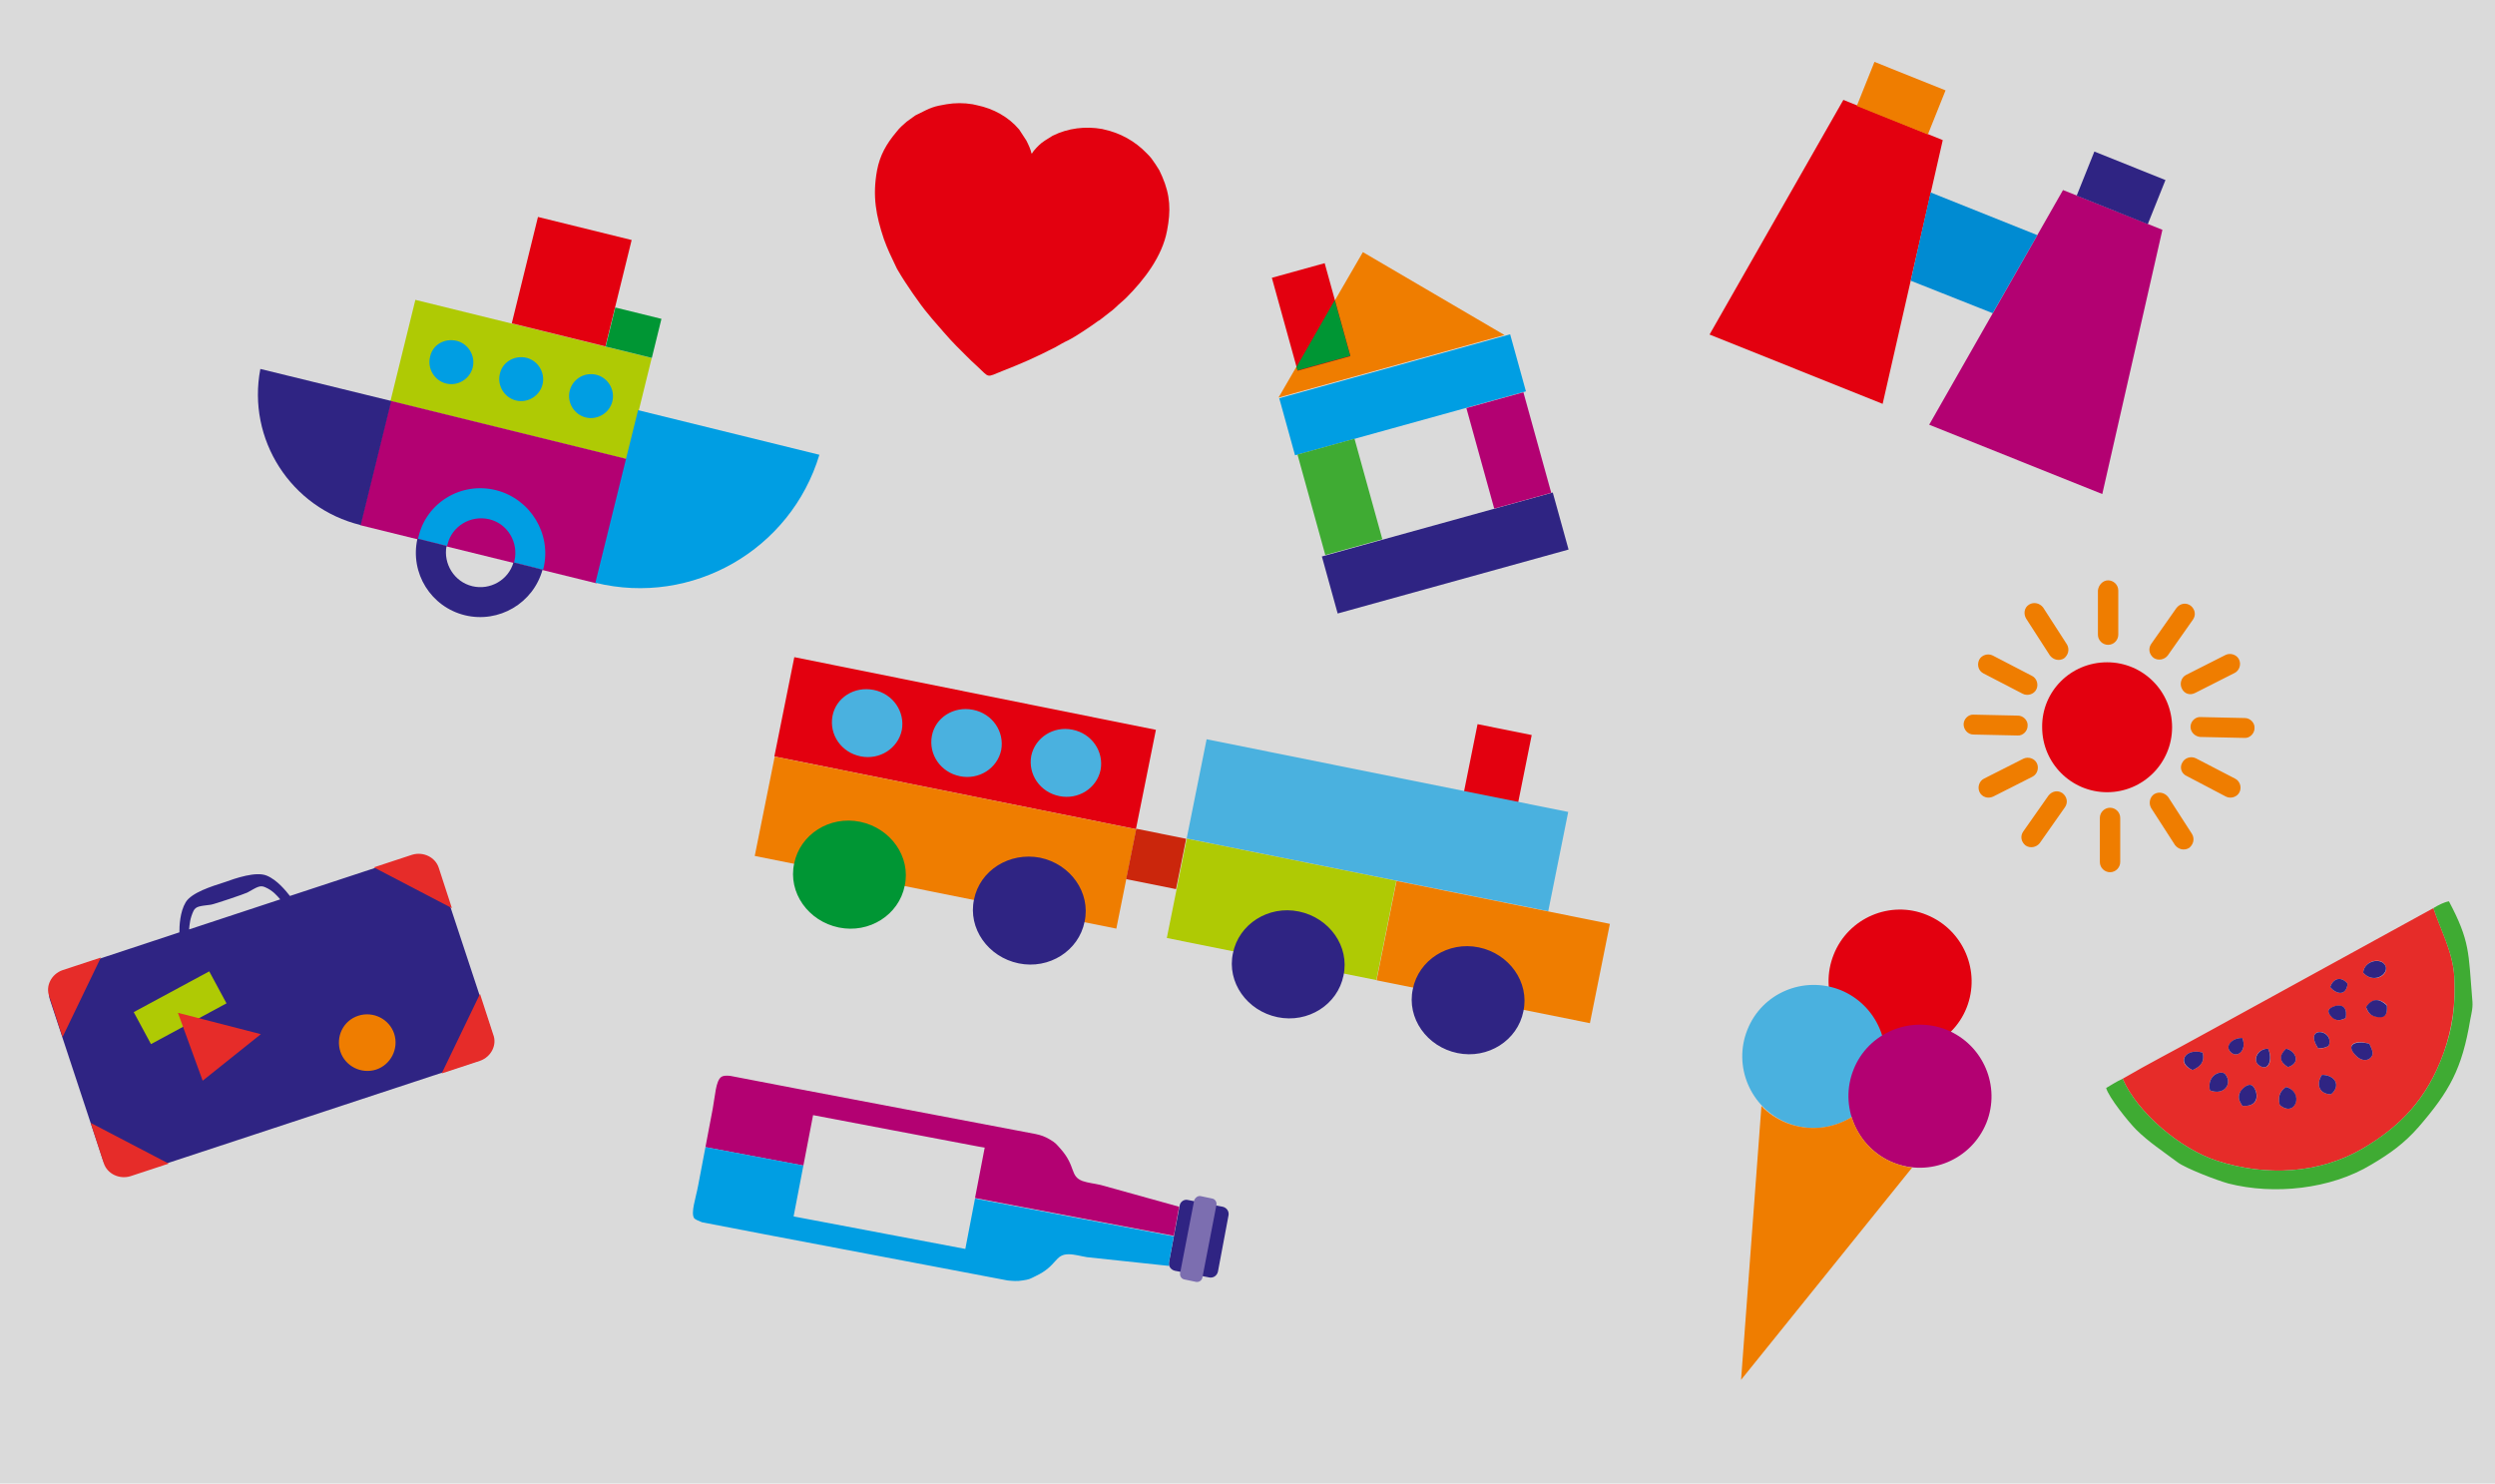 <?xml version="1.0" encoding="utf-8"?>
<!-- Generator: Adobe Illustrator 21.0.0, SVG Export Plug-In . SVG Version: 6.00 Build 0)  -->
<svg version="1.1" baseProfile="basic" id="Слой_1"
	 xmlns="http://www.w3.org/2000/svg" xmlns:xlink="http://www.w3.org/1999/xlink" x="0px" y="0px" viewBox="0 0 514.6 306"
	 xml:space="preserve">
<rect fill-rule="evenodd" clip-rule="evenodd" fill="#DADADA" width="514.6" height="306"/>
<path fill-rule="evenodd" clip-rule="evenodd" fill="#E62C29" d="M437.8,222.5c3.1,7.1,12,14.5,19.4,16.9
	c10.2,3.3,21.2,2.7,30.1-2.5c7.5-4.4,13.2-10,16.7-19.7c1.8-5.2,2.5-9.9,2.2-15.8c-0.3-5.2-3-10-4.3-14.1l-48.1,26.4
	C448.4,216.7,443.1,219.4,437.8,222.5 M487.4,200.6c0.3-2.7,4.2-3.3,4.7-1.1C492.5,201.3,489.4,202.9,487.4,200.6z M480.6,203.6
	c0.7-2,2.4-2.2,3.6-0.7C483.9,205.5,481.9,205.1,480.6,203.6z M488,207.7c1.4-1.8,2.9-1.8,4.3-0.4c0.1,1.6-0.1,2.6-1.8,2.4
	C489,209.6,488.4,208.9,488,207.7z M480.3,208.3c0.4-0.7,4.2-2.2,3.5,1.7c-0.7,0.3-1.5,0.7-2.4,0.1
	C480.9,209.8,480,208.9,480.3,208.3z M478.1,216.2c-3.1-4.8,3.5-4,2.2-0.5C479.6,216.1,479.2,216.3,478.1,216.2z M462.5,214.1
	c1,2.7-1.2,4.3-2.5,2.8C458.8,215.6,460.7,214,462.5,214.1z M488.8,218.3c-0.9,0.7-2.1,0.2-2.7-0.4c-2.7-2.6-0.1-3.5,2.6-2.6
	C489.1,216.3,489.9,217.4,488.8,218.3z M452.2,220.7c-3.5-1.5-1.4-4.6,2.1-3.6C454.8,219.1,453.7,220.1,452.2,220.7z M467.8,216.3
	c1.1,2.3,0.1,4.9-1.9,3.4C464.6,218.8,465.4,216.3,467.8,216.3z M471.9,220.1c-1.8-1.1-1.8-2.4-0.4-3.8
	C473.4,216.7,474.7,219.2,471.9,220.1z M455.8,224.9c-0.7-3.3,2.5-4.3,3.2-3.3C460.5,223.6,458.7,226,455.8,224.9z M478.9,221.7
	c2.7,0,4,2.2,1.9,4C478.4,225.7,477.6,223.7,478.9,221.7z M462.5,228.1c-0.4-0.7-1.1-1.5-0.5-2.8c0.3-0.5,1.4-1.8,2.3-1.5
	C465.4,224.1,466.9,228.4,462.5,228.1z M470.2,227.9c-0.4-1.8,0-2.8,1.3-3.7C475.2,225.2,473.5,230.7,470.2,227.9z"/>
<path fill-rule="evenodd" clip-rule="evenodd" fill="#3FAB33" d="M501.9,187.3c1.3,4.2,4,8.9,4.3,14.1c0.3,5.9-0.3,10.6-2.2,15.8
	c-3.5,9.7-9.1,15.2-16.7,19.7c-8.9,5.2-19.9,5.8-30.1,2.5c-7.4-2.4-16.3-9.8-19.4-16.9c-1.3,0.6-2.2,1.2-3.4,1.9
	c0.5,1.9,4.6,7,6.2,8.6c2.5,2.5,5.7,4.6,8.5,6.7c1.7,1.3,8.3,3.8,10.5,4.4c9.4,2.4,21.1,1.2,29.5-3.9c3.9-2.3,6.8-4.4,9.7-7.7
	c6.4-7.4,9-12,10.7-22.2c0.3-1.6,0.6-2.5,0.4-4.3c-0.8-9.5-0.4-11.8-4.8-20.1C504,186.1,502.9,186.7,501.9,187.3"/>
<path fill-rule="evenodd" clip-rule="evenodd" fill="#2F2483" d="M487.4,200.6c2,2.3,5,0.6,4.7-1.1
	C491.6,197.4,487.7,197.9,487.4,200.6"/>
<path fill-rule="evenodd" clip-rule="evenodd" fill="#2F2483" d="M462.5,228.1c4.3,0.3,2.9-4,1.8-4.3c-0.9-0.3-2.1,1-2.3,1.5
	C461.4,226.6,462.1,227.4,462.5,228.1"/>
<path fill-rule="evenodd" clip-rule="evenodd" fill="#2F2483" d="M470.2,227.9c3.3,2.8,5.1-2.7,1.3-3.7
	C470.2,225.1,469.8,226.2,470.2,227.9"/>
<path fill-rule="evenodd" clip-rule="evenodd" fill="#2F2483" d="M488.7,215.3c-2.7-0.8-5.3,0.1-2.6,2.6c0.6,0.6,1.8,1.1,2.7,0.4
	C489.9,217.4,489.1,216.3,488.7,215.3"/>
<path fill-rule="evenodd" clip-rule="evenodd" fill="#2F2483" d="M455.8,224.9c2.9,1.1,4.7-1.3,3.2-3.3
	C458.3,220.6,455.1,221.6,455.8,224.9"/>
<path fill-rule="evenodd" clip-rule="evenodd" fill="#2F2483" d="M452.2,220.7c1.5-0.6,2.6-1.6,2.1-3.6
	C450.8,216.1,448.8,219.1,452.2,220.7"/>
<path fill-rule="evenodd" clip-rule="evenodd" fill="#2F2483" d="M488,207.7c0.5,1.3,1,1.9,2.5,2.1c1.7,0.2,1.9-0.9,1.8-2.4
	C490.8,205.9,489.3,205.8,488,207.7"/>
<path fill-rule="evenodd" clip-rule="evenodd" fill="#2F2483" d="M478.9,221.7c-1.3,2-0.5,4,1.9,4
	C482.9,223.9,481.6,221.7,478.9,221.7"/>
<path fill-rule="evenodd" clip-rule="evenodd" fill="#2F2483" d="M467.8,216.3c-2.3,0-3.2,2.5-1.9,3.4
	C467.9,221.2,468.8,218.5,467.8,216.3"/>
<path fill-rule="evenodd" clip-rule="evenodd" fill="#2F2483" d="M483.8,210c0.7-3.9-3.1-2.5-3.5-1.7c-0.3,0.7,0.7,1.6,1,1.8
	C482.3,210.7,483,210.3,483.8,210"/>
<path fill-rule="evenodd" clip-rule="evenodd" fill="#2F2483" d="M478.1,216.2c1.1,0,1.5-0.1,2.2-0.5
	C481.6,212.3,475,211.4,478.1,216.2"/>
<path fill-rule="evenodd" clip-rule="evenodd" fill="#2F2483" d="M471.9,220.1c2.8-0.9,1.5-3.4-0.4-3.8
	C470,217.7,470.1,219,471.9,220.1"/>
<path fill-rule="evenodd" clip-rule="evenodd" fill="#2F2483" d="M462.5,214.1c-1.9-0.1-3.7,1.5-2.5,2.8
	C461.3,218.4,463.5,216.8,462.5,214.1"/>
<path fill-rule="evenodd" clip-rule="evenodd" fill="#2F2483" d="M480.6,203.6c1.3,1.5,3.3,1.9,3.6-0.7
	C483,201.4,481.3,201.6,480.6,203.6"/>
<rect x="96.7" y="53.1" transform="matrix(0.239 -0.971 0.971 0.239 5.861 163.928)" fill-rule="evenodd" clip-rule="evenodd" fill="#AFCA04" width="21.5" height="50.2"/>
<rect x="88.6" y="76.4" transform="matrix(0.239 -0.971 0.971 0.239 -21.084 176.087)" fill-rule="evenodd" clip-rule="evenodd" fill="#B30172" width="26.4" height="50.2"/>
<rect x="106.6" y="48.1" transform="matrix(0.239 -0.971 0.971 0.239 33.372 158.704)" fill-rule="evenodd" clip-rule="evenodd" fill="#E3000F" width="22.6" height="19.9"/>
<rect x="126.4" y="63.7" transform="matrix(0.239 -0.971 0.971 0.239 32.862 178.992)" fill-rule="evenodd" clip-rule="evenodd" fill="#009634" width="8.3" height="9.8"/>
<path fill-rule="evenodd" clip-rule="evenodd" fill="#009EE3" d="M94.2,70.3c2.4,0.6,3.9,3.1,3.3,5.5c-0.6,2.4-3.1,3.9-5.5,3.3
	c-2.4-0.6-3.9-3.1-3.3-5.5C89.2,71.1,91.7,69.7,94.2,70.3"/>
<path fill-rule="evenodd" clip-rule="evenodd" fill="#009EE3" d="M108.6,73.8c2.4,0.6,3.9,3.1,3.3,5.5c-0.6,2.4-3.1,3.9-5.5,3.3
	c-2.4-0.6-3.9-3.1-3.3-5.5C103.6,74.7,106.1,73.2,108.6,73.8"/>
<path fill-rule="evenodd" clip-rule="evenodd" fill="#009EE3" d="M123,77.3c2.4,0.6,3.9,3.1,3.3,5.5c-0.6,2.4-3.1,3.9-5.5,3.3
	c-2.4-0.6-3.9-3.1-3.3-5.5C118.1,78.2,120.5,76.7,123,77.3"/>
<path fill-rule="evenodd" clip-rule="evenodd" fill="#2F2483" d="M111.9,117.5c-1.9,6.9-9,11.1-16,9.4c-7-1.7-11.4-8.7-9.8-15.8
	l6,1.5c-0.7,3.7,1.6,7.4,5.3,8.3c3.7,0.9,7.5-1.3,8.5-4.9L111.9,117.5z"/>
<path fill-rule="evenodd" clip-rule="evenodd" fill="#009EE3" d="M102.3,101.1c7.1,1.8,11.5,9,9.8,16.1c0,0.1-0.1,0.2-0.1,0.3
	l-6-1.5c0-0.1,0.1-0.2,0.1-0.3c0.9-3.8-1.4-7.7-5.2-8.6c-3.8-0.9-7.7,1.4-8.6,5.2c0,0.1-0.1,0.2-0.1,0.3l-6-1.5
	c0-0.1,0.1-0.2,0.1-0.3C87.9,103.7,95.1,99.3,102.3,101.1"/>
<path fill-rule="evenodd" clip-rule="evenodd" fill="#009EE3" d="M131.6,84.6l-8.8,35.6c20,4.9,40.3-6.8,46.2-26.4L131.6,84.6z"/>
<path fill-rule="evenodd" clip-rule="evenodd" fill="#2F2483" d="M80.7,82.7l-6.3,25.6C60,104.8,50.9,90.6,53.7,76.1L80.7,82.7z"/>
<path fill-rule="evenodd" clip-rule="evenodd" fill="#E3000F" d="M180.9,35.1c-1,5.4-0.2,9.4,1.4,14.2c0.8,2.2,1.4,3.4,2.4,5.5
	c0.2,0.5,0.4,0.8,0.7,1.3c1.2,2.1,4.5,6.9,5.9,8.5c0.3,0.4,0.6,0.7,0.9,1.1c1.4,1.6,3.5,4.1,5,5.6c0.4,0.4,0.7,0.7,1,1
	c0.4,0.4,0.7,0.7,1.1,1.1c0.7,0.7,1.4,1.4,2.2,2.1c2.7,2.5,1.8,2.4,5.3,1c4.3-1.7,6.6-2.7,10.9-4.9c0.9-0.5,1.7-1,2.6-1.4
	c1.6-0.8,4.7-2.9,6.2-4c0.2-0.1,0.4-0.2,0.6-0.4l1.8-1.4c0.4-0.3,0.8-0.6,1.2-1c0.7-0.7,1.5-1.3,2.2-2c3.7-3.7,7.4-8.5,8.4-13.8
	c0.8-4.1,0.7-7.3-1-11.2l-0.6-1.3c-0.4-0.7-1.1-1.7-1.6-2.4c-0.3-0.4-0.6-0.7-1-1.1c-2.4-2.5-5.5-4.2-8.8-4.9l-0.4-0.1
	c-3.4-0.6-7-0.2-10.2,1.4l-1.6,1c-0.3,0.2-0.4,0.3-0.7,0.5c-0.5,0.4-1.7,1.6-1.9,2.1l-0.2,0c0-0.6-0.7-2-1-2.6l-1.5-2.3
	c-2.2-2.6-5.3-4.3-8.7-5l-0.9-0.2c-1.8-0.3-3.6-0.3-5.4,0c-0.6,0.1-1.1,0.2-1.6,0.3c-1.9,0.4-3.3,1.3-4.8,2l-1.8,1.3
	c-0.7,0.6-1.5,1.3-2.1,2.1C182.8,29.7,181.5,32,180.9,35.1"/>
<rect x="188.7" y="115.1" transform="matrix(0.197 -0.98 0.98 0.197 9.741 318.274)" fill-rule="evenodd" clip-rule="evenodd" fill="#E3000F" width="20.9" height="76.1"/>
<rect x="184.6" y="135.7" transform="matrix(0.197 -0.98 0.98 0.197 -13.685 330.719)" fill-rule="evenodd" clip-rule="evenodd" fill="#EF7D00" width="20.9" height="76.1"/>
<path fill-rule="evenodd" clip-rule="evenodd" fill="#4AB1DF" d="M200.7,146.4c4,0.8,6.5,4.5,5.8,8.3c-0.8,3.8-4.6,6.2-8.5,5.4
	c-4-0.8-6.5-4.5-5.8-8.3C192.9,148,196.7,145.6,200.7,146.4 M221.2,150.5c4,0.8,6.5,4.5,5.8,8.3c-0.8,3.8-4.6,6.2-8.5,5.4
	c-4-0.8-6.5-4.5-5.8-8.3C213.5,152.1,217.3,149.7,221.2,150.5z M180.2,142.3c4,0.8,6.5,4.5,5.8,8.3c-0.8,3.8-4.6,6.2-8.5,5.4
	c-4-0.8-6.5-4.5-5.8-8.3C172.4,143.9,176.2,141.5,180.2,142.3z"/>
<path fill-rule="evenodd" clip-rule="evenodd" fill="#009634" d="M177.4,169.5c6.3,1.3,10.5,7.2,9.2,13.2c-1.2,6-7.3,9.9-13.6,8.6
	c-6.3-1.3-10.5-7.2-9.2-13.2C165,172.1,171.1,168.2,177.4,169.5"/>
<path fill-rule="evenodd" clip-rule="evenodd" fill="#2F2483" d="M214.5,176.9c6.3,1.3,10.5,7.2,9.2,13.2c-1.2,6-7.3,9.9-13.6,8.6
	c-6.3-1.3-10.5-7.2-9.2-13.2C202.1,179.5,208.2,175.7,214.5,176.9"/>
<rect x="233.2" y="171.7" transform="matrix(0.197 -0.98 0.98 0.197 18.064 376.032)" fill-rule="evenodd" clip-rule="evenodd" fill="#CB260C" width="10.6" height="10.5"/>
<rect x="301.8" y="151.7" transform="matrix(0.197 -0.98 0.98 0.197 93.792 429.353)" fill-rule="evenodd" clip-rule="evenodd" fill="#E3000F" width="14.4" height="11.4"/>
<rect x="273.7" y="132" transform="matrix(0.197 -0.98 0.98 0.197 61.473 415.179)" fill-rule="evenodd" clip-rule="evenodd" fill="#4AB1DF" width="20.9" height="76.1"/>
<rect x="297.5" y="173.8" transform="matrix(0.197 -0.98 0.98 0.197 54.99 459.5)" fill-rule="evenodd" clip-rule="evenodd" fill="#EF7D00" width="20.9" height="44.9"/>
<rect x="253.9" y="165.4" transform="matrix(0.197 -0.98 0.98 0.197 28.549 409.704)" fill-rule="evenodd" clip-rule="evenodd" fill="#AFCA04" width="20.9" height="44.1"/>
<path fill-rule="evenodd" clip-rule="evenodd" fill="#2F2483" d="M267.9,188c6.3,1.3,10.5,7.2,9.2,13.2c-1.2,6-7.3,9.9-13.6,8.6
	c-6.3-1.3-10.5-7.2-9.2-13.2C255.5,190.6,261.6,186.7,267.9,188"/>
<path fill-rule="evenodd" clip-rule="evenodd" fill="#2F2483" d="M305,195.4c6.3,1.3,10.5,7.2,9.2,13.2c-1.2,6-7.3,9.9-13.6,8.6
	c-6.3-1.3-10.5-7.2-9.2-13.2C292.6,198,298.7,194.1,305,195.4"/>
<path fill-rule="evenodd" clip-rule="evenodd" fill="#2F2483" d="M245,247.5l7.2,1.4c0.8,0.2,1.3,0.9,1.2,1.7l-2.2,11.7
	c-0.2,0.8-0.9,1.3-1.7,1.2l-7.2-1.4c-0.8-0.2-1.3-0.9-1.2-1.7l2.2-11.7C243.4,247.9,244.2,247.3,245,247.5"/>
<path fill-rule="evenodd" clip-rule="evenodd" fill="#7C6EB0" d="M247.6,246.7l2.4,0.5c0.6,0.1,1,0.7,0.9,1.3l-2.9,15
	c-0.1,0.6-0.7,1-1.3,0.9l-2.4-0.5c-0.6-0.1-1-0.7-0.9-1.3l2.9-15C246.5,247,247.1,246.6,247.6,246.7"/>
<path fill-rule="evenodd" clip-rule="evenodd" fill="#B30172" d="M145.5,236.6l19.7,3.7l0,0l0.5,0.1l2-10.4l34.2,6.5l1.2,0.2
	l-2,10.4l41,7.8l1.1-6l-16.2-4.5c-1.3-0.3-2.5-0.4-3.7-0.8c-2.7-1-1.3-3-4.6-6.7c-0.9-1-1-1.2-2.2-1.9c-1-0.6-1.9-0.9-2.9-1.1
	l-4.2-0.8l-45.8-8.7l-13-2.5c-0.9-0.1-1.5,0-1.8,0.2c-1.2,0.8-1.3,4-1.8,6.6C146.5,231.4,146,234,145.5,236.6"/>
<path fill-rule="evenodd" clip-rule="evenodd" fill="#009EE3" d="M145.5,236.6l19.7,3.7l0,0l0.5,0.1l-2,10.4l0,0l0,0.1l35.4,6.7
	l2-10.4l41,7.8l-1,5.4c0,0.2,0,0.5,0,0.7l-16.9-1.8c-1.3-0.2-2.5-0.6-3.8-0.6c-2.9,0-2.3,2.4-6.8,4.5c-1.2,0.6-1.3,0.7-2.7,0.9
	c-1.1,0.2-2.1,0.1-3.1,0l-4.2-0.8l-45.8-8.7l-13-2.5c-0.8-0.3-1.4-0.6-1.6-0.8c-0.8-1.1,0.3-4.1,0.8-6.8
	C144.5,241.8,145,239.2,145.5,236.6"/>
<path fill-rule="evenodd" clip-rule="evenodd" fill="#E3000F" d="M397.4,188.7c7.6,3.1,11.2,11.7,8.2,19.2s-11.7,11.2-19.2,8.2
	c-7.6-3.1-11.2-11.7-8.2-19.2C381.2,189.3,389.9,185.6,397.4,188.7"/>
<path fill-rule="evenodd" clip-rule="evenodd" fill="#4AB1DF" d="M379.6,204.2c7.6,3.1,11.2,11.7,8.2,19.2
	c-3.1,7.6-11.7,11.2-19.2,8.2c-7.6-3.1-11.2-11.7-8.2-19.2C363.4,204.8,372,201.2,379.6,204.2"/>
<path fill-rule="evenodd" clip-rule="evenodd" fill="#B30172" d="M401.5,212.4c7.6,3.1,11.2,11.7,8.2,19.2
	c-3.1,7.6-11.7,11.2-19.2,8.2c-7.6-3.1-11.2-11.7-8.2-19.2C385.3,213,394,209.4,401.5,212.4"/>
<path fill-rule="evenodd" clip-rule="evenodd" fill="#EF7D00" d="M363.3,228.1l-4.2,56.5l35.3-43.8c-1.3-0.1-2.6-0.5-3.9-1
	c-4.3-1.7-7.3-5.3-8.6-9.4c-3.9,2.4-8.8,3-13.4,1.2C366.5,230.8,364.7,229.6,363.3,228.1"/>
<path fill-rule="evenodd" clip-rule="evenodd" fill="#EF7D00" d="M418.5,124.7L418.5,124.7c1-0.6,2.2-0.3,2.9,0.6l4.9,7.6
	c0.6,1,0.3,2.2-0.6,2.9c-1,0.6-2.2,0.3-2.9-0.6l-4.9-7.6C417.3,126.6,417.5,125.3,418.5,124.7 M405,149.4L405,149.4
	c0-1.1,1-2.1,2.1-2l9.1,0.2c1.1,0,2.1,1,2,2.1v0c0,1.1-1,2.1-2.1,2l-9.1-0.2C405.9,151.5,405,150.5,405,149.4z M444.3,163.8
	L444.3,163.8c1-0.6,2.2-0.3,2.9,0.6l4.9,7.6c0.6,1,0.3,2.2-0.6,2.9c-1,0.6-2.2,0.3-2.9-0.6l-4.9-7.6
	C443.1,165.7,443.4,164.4,444.3,163.8z M434.8,119.7L434.8,119.7c1.1,0,2.1,0.9,2.1,2.1v9.1c0,1.1-0.9,2.1-2.1,2.1h0
	c-1.1,0-2.1-0.9-2.1-2.1v-9.1C432.8,120.7,433.7,119.7,434.8,119.7z M435.2,166.6L435.2,166.6c1.1,0,2.1,0.9,2.1,2.1v9.1
	c0,1.1-0.9,2.1-2.1,2.1h0c-1.1,0-2.1-0.9-2.1-2.1v-9.1C433.1,167.5,434.1,166.6,435.2,166.6z M417.8,174.4L417.8,174.4
	c-0.9-0.7-1.2-1.9-0.5-2.9l5.2-7.4c0.7-0.9,1.9-1.2,2.9-0.5h0c0.9,0.7,1.2,1.9,0.5,2.9l-5.2,7.4C420,174.8,418.7,175,417.8,174.4z
	 M444.2,135.7L444.2,135.7c-0.9-0.7-1.2-1.9-0.5-2.9l5.2-7.4c0.7-0.9,1.9-1.2,2.9-0.5h0c0.9,0.7,1.2,1.9,0.5,2.9l-5.2,7.4
	C446.4,136.1,445.1,136.3,444.2,135.7z M408.3,163.4L408.3,163.4c-0.5-1-0.1-2.3,0.9-2.8l8.1-4.1c1-0.5,2.3-0.1,2.8,0.9h0
	c0.5,1,0.1,2.3-0.9,2.8l-8.1,4.1C410,164.8,408.8,164.4,408.3,163.4z M450,142L450,142c-0.5-1-0.1-2.3,0.9-2.8l8.1-4.1
	c1-0.5,2.3-0.1,2.8,0.9v0c0.5,1,0.1,2.3-0.9,2.8l-8.1,4.1C451.7,143.5,450.5,143.1,450,142z M408.2,136.1L408.2,136.1
	c0.5-1,1.8-1.4,2.8-0.9l8.1,4.2c1,0.5,1.4,1.8,0.9,2.8v0c-0.5,1-1.8,1.4-2.8,0.9l-8.1-4.2C408.1,138.4,407.7,137.2,408.2,136.1z
	 M450.1,157.3L450.1,157.3c0.5-1,1.8-1.4,2.8-0.9l8.1,4.2c1,0.5,1.4,1.8,0.9,2.8v0c-0.5,1-1.8,1.4-2.8,0.9l-8-4.2
	C449.9,159.6,449.5,158.3,450.1,157.3z M451.8,149.9L451.8,149.9c0-1.1,1-2.1,2.1-2l9.1,0.2c1.1,0,2.1,1,2,2.1v0c0,1.1-1,2.1-2.1,2
	l-9.1-0.2C452.7,151.9,451.8,151,451.8,149.9z"/>
<path fill-rule="evenodd" clip-rule="evenodd" fill="#E3000F" d="M434.6,136.6c7.4,0,13.4,6,13.4,13.4c0,7.4-6,13.4-13.4,13.4
	c-7.4,0-13.4-6-13.4-13.4C421.1,142.6,427.1,136.6,434.6,136.6"/>
<rect x="264.5" y="75.2" transform="matrix(0.964 -0.267 0.267 0.964 -11.207 80.274)" fill-rule="evenodd" clip-rule="evenodd" fill="#009EE3" width="49.4" height="12.2"/>
<rect x="273.3" y="107.8" transform="matrix(0.964 -0.267 0.267 0.964 -19.602 83.829)" fill-rule="evenodd" clip-rule="evenodd" fill="#2F2483" width="49.4" height="12.2"/>
<rect x="270.2" y="91.6" transform="matrix(0.964 -0.267 0.267 0.964 -17.321 77.59)" fill-rule="evenodd" clip-rule="evenodd" fill="#3FAB33" width="12.2" height="21.5"/>
<rect x="305" y="82" transform="matrix(0.964 -0.267 0.267 0.964 -13.468 86.559)" fill-rule="evenodd" clip-rule="evenodd" fill="#B30172" width="12.2" height="21.5"/>
<polygon fill-rule="evenodd" clip-rule="evenodd" fill="#EF7D00" points="263.7,82 281.1,52 310.3,69.1 "/>
<rect x="264.7" y="55.3" transform="matrix(0.964 -0.267 0.267 0.964 -7.612 74.663)" fill-rule="evenodd" clip-rule="evenodd" fill="#E3000F" width="11.3" height="19.9"/>
<polygon fill-rule="evenodd" clip-rule="evenodd" fill="#009634" points="275.3,61.9 278.5,73.4 267.6,76.4 267.4,75.7 "/>
<path fill-rule="evenodd" clip-rule="evenodd" fill="#2F2483" d="M39,191.7l18.8-6.2c-0.7-0.8-1.5-1.8-3.1-2.5
	c-1.1-0.5-1.7,0-3.7,1.1c-0.6,0.3-6.8,2.4-7.5,2.5c-2.3,0.3-3.1,0.3-3.6,1.3C39.2,189.4,39.1,190.6,39,191.7 M13.4,200.1l23.6-7.8
	c0-1.3,0.1-4.2,1.3-6.2c1.2-2,5.4-3.3,7.9-4.1c2.5-0.9,6.6-2.3,8.8-1.4c2.2,0.9,4,3.2,4.8,4.2l24.6-8.1c2.5-0.8,5.2,0.5,6.1,3.1
	l10.9,33c0.8,2.5-0.5,5.2-3.1,6.1l-71,23.4c-2.5,0.8-5.2-0.5-6.1-3.1l-10.9-33C9.5,203.7,10.9,200.9,13.4,200.1z"/>
<path fill-rule="evenodd" clip-rule="evenodd" fill="#E62C29" d="M99,218.8l-7.9,2.6l7.9-16.4l2.7,8.3
	C102.6,215.5,101.3,218,99,218.8 M85,176.3l-7.9,2.6l16.1,8.4l-2.7-8.3C89.8,176.8,87.3,175.6,85,176.3z M12.9,200.1l7.9-2.6
	l-7.9,16.4l-2.7-8.3C9.3,203.4,10.6,200.9,12.9,200.1z M26.9,242.6l7.9-2.6l-16.1-8.4l2.7,8.3C22.1,242.1,24.6,243.3,26.9,242.6z"/>
<path fill-rule="evenodd" clip-rule="evenodd" fill="#EF7D00" d="M73.9,209.5c3.1-1,6.4,0.7,7.4,3.7c1,3.1-0.7,6.4-3.7,7.4
	c-3.1,1-6.4-0.7-7.4-3.7C69.2,213.8,70.8,210.5,73.9,209.5"/>
<rect x="28.3" y="204.1" transform="matrix(0.88 -0.475 0.475 0.88 -94.273 42.59)" fill-rule="evenodd" clip-rule="evenodd" fill="#AFCA04" width="17.7" height="7.5"/>
<polygon fill-rule="evenodd" clip-rule="evenodd" fill="#E62C29" points="53.8,213.3 36.7,208.9 41.8,222.9 "/>
<polygon fill-rule="evenodd" clip-rule="evenodd" fill="#E3000F" points="352.6,69 380.2,20.6 400.7,28.9 388.3,83.3 "/>
<rect x="387.4" y="12.3" transform="matrix(0.372 -0.928 0.928 0.372 227.439 376.79)" fill-rule="evenodd" clip-rule="evenodd" fill="#EF7D00" width="9.8" height="15.8"/>
<polygon fill-rule="evenodd" clip-rule="evenodd" fill="#B30172" points="397.9,87.6 425.5,39.2 446,47.4 433.6,101.9 "/>
<rect x="432.8" y="30.9" transform="matrix(0.372 -0.928 0.928 0.372 238.646 430.496)" fill-rule="evenodd" clip-rule="evenodd" fill="#2F2483" width="9.8" height="15.8"/>
<polygon fill-rule="evenodd" clip-rule="evenodd" fill="#008BD2" points="398.2,39.7 420.2,48.5 411,64.6 394.1,57.9 "/>
</svg>
